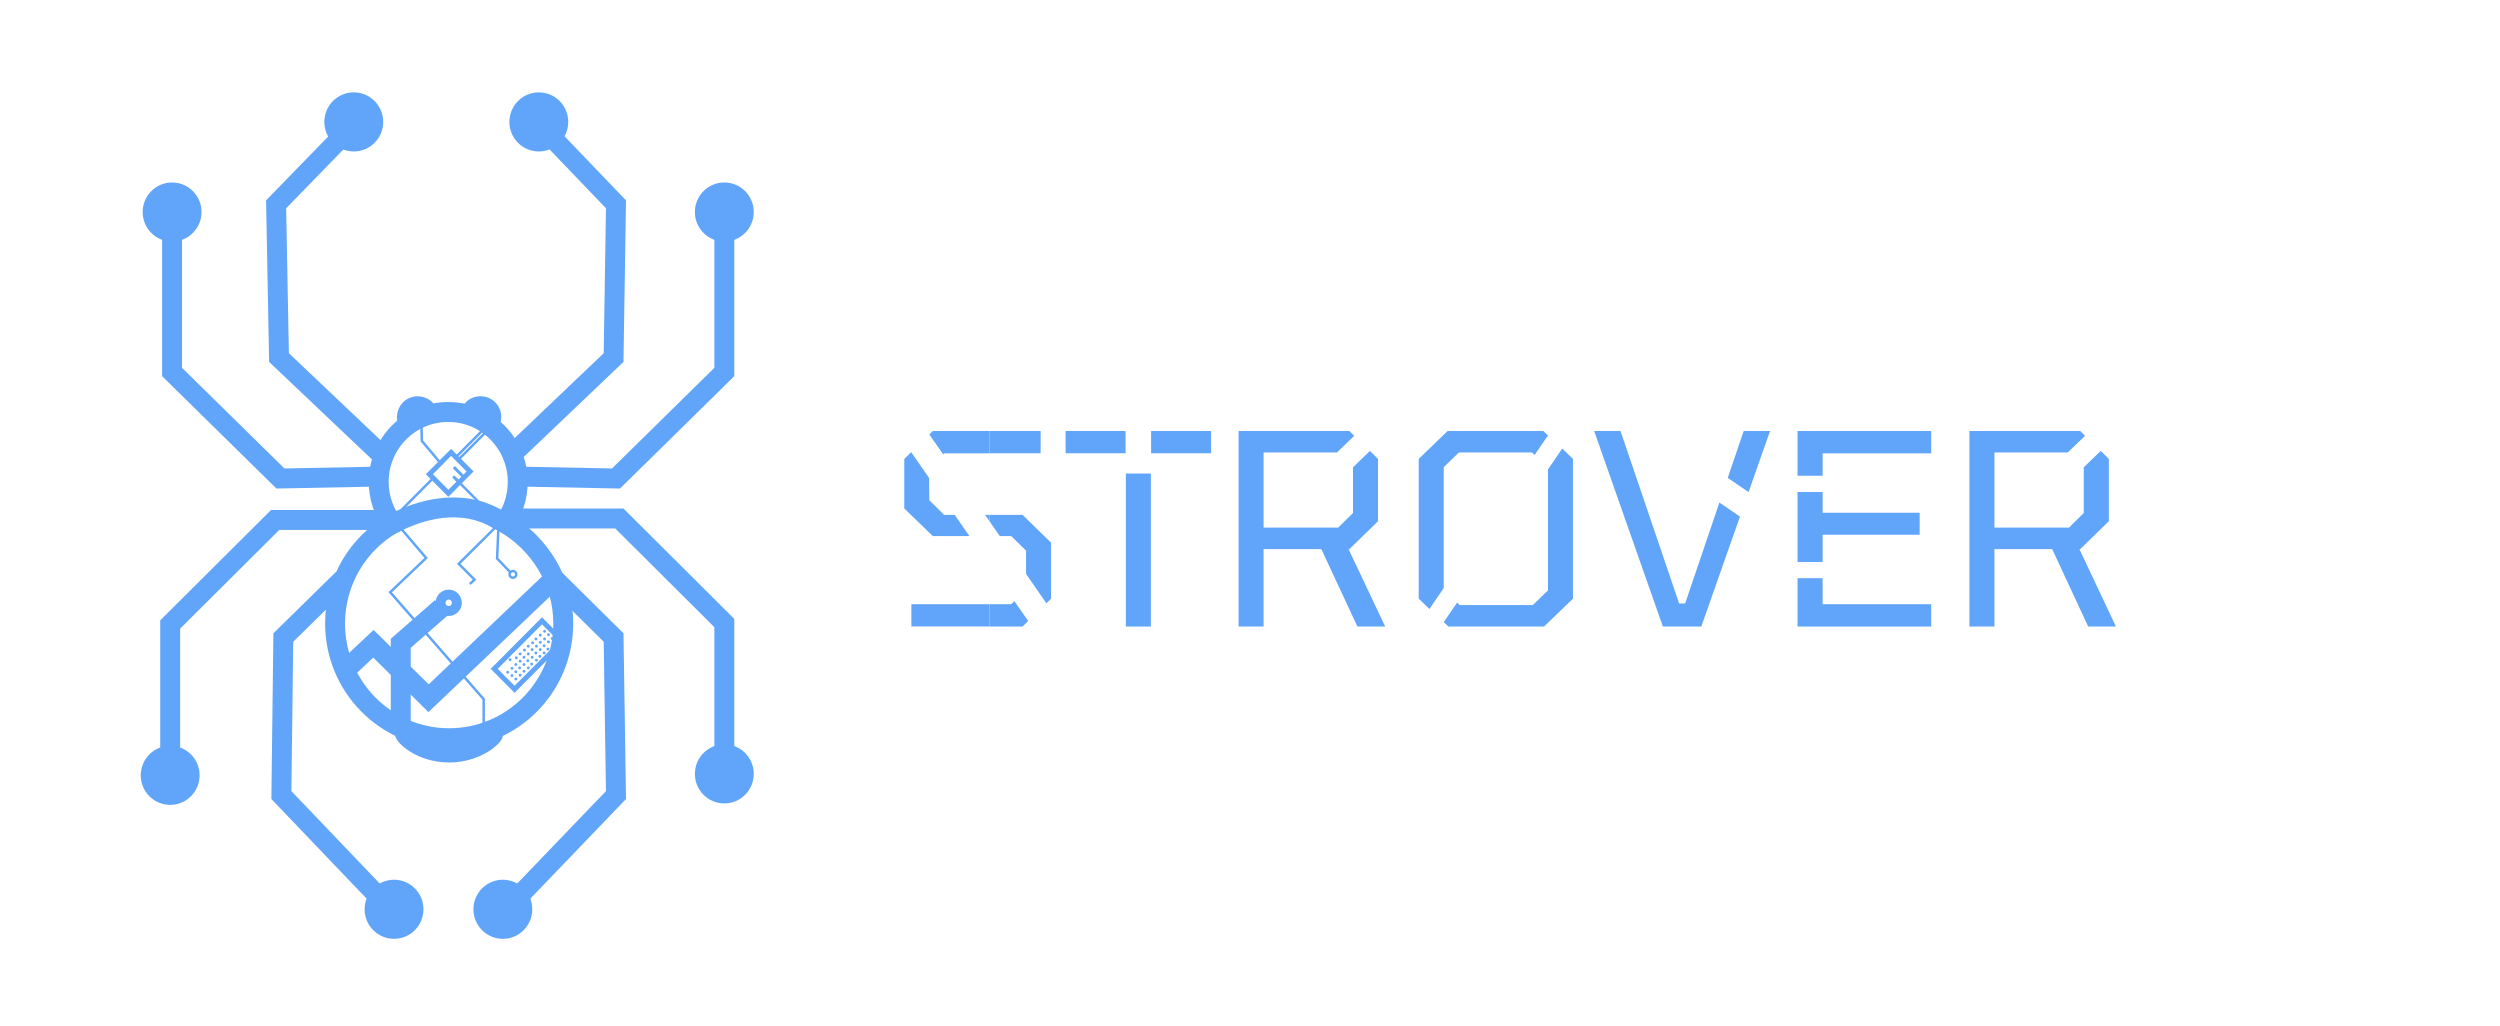 <svg width="251" height="103" viewBox="0 0 251 103" fill="none" xmlns="http://www.w3.org/2000/svg">
<path d="M51.497 58.007C51.683 58.007 51.834 57.855 51.834 57.668C51.834 57.481 51.683 57.33 51.497 57.33C51.311 57.33 51.16 57.481 51.16 57.668C51.16 57.855 51.311 58.007 51.497 58.007Z" stroke="#60A5FA" stroke-width="0.25" stroke-miterlimit="10"/>
<path d="M56.551 62.603C56.551 68.989 51.401 74.117 45.096 74.117C38.743 74.117 33.642 68.941 33.642 62.603C33.642 58.346 35.952 54.572 39.417 52.589C38.551 51.427 38.021 49.976 38.021 48.38C38.021 44.509 41.15 41.364 45 41.364C48.85 41.364 51.979 44.509 51.979 48.38C51.979 49.928 51.497 51.379 50.631 52.492C54.144 54.524 56.551 58.297 56.551 62.603Z" stroke="#60A5FA" stroke-width="2" stroke-miterlimit="10"/>
<path d="M50.968 52.056H62.182L72.722 62.555V75.279" stroke="#60A5FA" stroke-width="2" stroke-miterlimit="10"/>
<path d="M52.316 89.744L61.845 79.826L61.604 64.006L55.636 58.104L43.027 70.102L37.492 64.635L34.604 67.344" stroke="#60A5FA" stroke-width="2" stroke-miterlimit="10"/>
<path d="M51.979 47.847L61.845 48.041L72.722 37.349V23.803" stroke="#60A5FA" stroke-width="2" stroke-miterlimit="10"/>
<path d="M51.401 45.622L61.604 35.898L61.845 20.513L55.396 13.788" stroke="#60A5FA" stroke-width="2" stroke-miterlimit="10"/>
<path d="M50.487 93.76C51.842 93.76 52.941 92.655 52.941 91.292C52.941 89.93 51.842 88.825 50.487 88.825C49.131 88.825 48.032 89.93 48.032 91.292C48.032 92.655 49.131 93.76 50.487 93.76Z" fill="#60A5FA" stroke="#60A5FA" stroke-miterlimit="10"/>
<path d="M72.722 80.165C74.078 80.165 75.177 79.06 75.177 77.698C75.177 76.335 74.078 75.23 72.722 75.23C71.366 75.23 70.267 76.335 70.267 77.698C70.267 79.06 71.366 80.165 72.722 80.165Z" fill="#60A5FA" stroke="#60A5FA" stroke-miterlimit="10"/>
<path d="M72.722 23.754C74.078 23.754 75.177 22.65 75.177 21.287C75.177 19.924 74.078 18.82 72.722 18.82C71.366 18.82 70.267 19.924 70.267 21.287C70.267 22.65 71.366 23.754 72.722 23.754Z" fill="#60A5FA" stroke="#60A5FA" stroke-miterlimit="10"/>
<path d="M54.096 14.707C55.452 14.707 56.551 13.603 56.551 12.24C56.551 10.877 55.452 9.773 54.096 9.773C52.741 9.773 51.642 10.877 51.642 12.24C51.642 13.603 52.741 14.707 54.096 14.707Z" fill="#60A5FA" stroke="#60A5FA" stroke-miterlimit="10"/>
<path d="M34.46 58.104L28.444 64.006L28.251 79.826L37.733 89.744" stroke="#60A5FA" stroke-width="2" stroke-miterlimit="10"/>
<path d="M39.562 93.76C40.917 93.76 42.016 92.655 42.016 91.292C42.016 89.93 40.917 88.825 39.562 88.825C38.206 88.825 37.107 89.93 37.107 91.292C37.107 92.655 38.206 93.76 39.562 93.76Z" fill="#60A5FA" stroke="#60A5FA" stroke-miterlimit="10"/>
<path d="M38.84 52.202H27.626L17.086 62.7V75.424" stroke="#60A5FA" stroke-width="2" stroke-miterlimit="10"/>
<path d="M17.086 80.31C18.441 80.31 19.54 79.205 19.54 77.843C19.54 76.48 18.441 75.375 17.086 75.375C15.73 75.375 14.631 76.48 14.631 77.843C14.631 79.205 15.73 80.31 17.086 80.31Z" fill="#60A5FA" stroke="#60A5FA" stroke-miterlimit="10"/>
<path d="M38.069 47.847L28.155 48.041L17.278 37.349V23.803" stroke="#60A5FA" stroke-width="2" stroke-miterlimit="10"/>
<path d="M17.278 23.754C18.634 23.754 19.733 22.65 19.733 21.287C19.733 19.924 18.634 18.82 17.278 18.82C15.922 18.82 14.823 19.924 14.823 21.287C14.823 22.65 15.922 23.754 17.278 23.754Z" fill="#60A5FA" stroke="#60A5FA" stroke-miterlimit="10"/>
<path d="M48.273 41.848L49.717 42.429C50.005 41.703 49.717 40.881 49.043 40.494C48.273 40.058 47.31 40.3 46.877 41.074L48.273 41.848Z" fill="#60A5FA" stroke="#60A5FA" stroke-miterlimit="10"/>
<path d="M41.968 41.848L43.316 41.074C42.931 40.397 42.064 40.107 41.342 40.397C40.524 40.736 40.139 41.655 40.476 42.477L41.968 41.848Z" fill="#60A5FA" stroke="#60A5FA" stroke-miterlimit="10"/>
<path d="M47.194 47.336L45.288 45.42L43.111 47.61L45.016 49.525L47.194 47.336Z" stroke="#60A5FA" stroke-width="0.5" stroke-miterlimit="10"/>
<path d="M46.483 47.86L46.517 47.826L45.667 46.971L45.633 47.005L46.483 47.86Z" fill="#C33825" stroke="#60A5FA" stroke-width="0.25" stroke-miterlimit="10"/>
<path d="M45.607 47.903L45.573 47.937L45.981 48.348L46.015 48.314L45.607 47.903Z" fill="#C33825" stroke="#60A5FA" stroke-width="0.25" stroke-miterlimit="10"/>
<path d="M48.84 42.812L45.675 45.993L48.84 42.812Z" stroke="#60A5FA" stroke-width="0.25" stroke-miterlimit="10"/>
<path d="M48.996 43.16L45.934 46.239L48.996 43.16Z" stroke="#60A5FA" stroke-width="0.25" stroke-miterlimit="10"/>
<path d="M42.305 42.284L42.353 44.267L44.182 46.444" stroke="#60A5FA" stroke-width="0.25" stroke-miterlimit="10"/>
<path d="M43.397 48.095L39.313 52.2L43.397 48.095Z" stroke="#60A5FA" stroke-width="0.25" stroke-miterlimit="10"/>
<path d="M50.129 52.481L45.773 48.103L50.129 52.481Z" stroke="#60A5FA" stroke-width="0.25" stroke-miterlimit="10"/>
<path d="M39.898 52.637L42.786 56.023L39.176 59.458L48.562 70.199V73.585" stroke="#60A5FA" stroke-width="0.25" stroke-miterlimit="10"/>
<path d="M47.166 58.636L47.647 58.2L46.059 56.604L50.053 52.637L49.909 56.072L51.209 57.426" stroke="#60A5FA" stroke-width="0.25" stroke-miterlimit="10"/>
<path d="M56.459 64.381L54.418 62.329L49.619 67.152L51.661 69.205L56.459 64.381Z" stroke="#60A5FA" stroke-width="0.5" stroke-miterlimit="10"/>
<path d="M54.678 63.525C54.758 63.523 54.821 63.457 54.82 63.377C54.819 63.297 54.753 63.233 54.673 63.234C54.593 63.236 54.53 63.302 54.531 63.382C54.533 63.462 54.598 63.526 54.678 63.525Z" fill="#60A5FA"/>
<path d="M54.245 63.912C54.325 63.911 54.388 63.845 54.387 63.765C54.386 63.684 54.32 63.621 54.24 63.622C54.16 63.623 54.097 63.689 54.098 63.77C54.099 63.85 54.165 63.914 54.245 63.912Z" fill="#60A5FA"/>
<path d="M53.812 64.299C53.892 64.298 53.955 64.232 53.954 64.152C53.953 64.072 53.887 64.008 53.807 64.009C53.727 64.01 53.664 64.076 53.665 64.156C53.667 64.237 53.732 64.301 53.812 64.299Z" fill="#60A5FA"/>
<path d="M53.475 64.686C53.555 64.684 53.618 64.618 53.617 64.538C53.616 64.458 53.55 64.394 53.47 64.395C53.391 64.397 53.327 64.463 53.328 64.543C53.33 64.623 53.395 64.687 53.475 64.686Z" fill="#60A5FA"/>
<path d="M53.042 65.024C53.121 65.023 53.185 64.957 53.184 64.877C53.182 64.797 53.117 64.733 53.037 64.734C52.957 64.735 52.894 64.801 52.895 64.882C52.896 64.962 52.962 65.026 53.042 65.024Z" fill="#60A5FA"/>
<path d="M52.657 65.412C52.737 65.41 52.8 65.344 52.799 65.264C52.797 65.184 52.732 65.12 52.652 65.122C52.572 65.123 52.509 65.189 52.51 65.269C52.511 65.349 52.577 65.413 52.657 65.412Z" fill="#60A5FA"/>
<path d="M52.224 65.799C52.304 65.797 52.367 65.731 52.366 65.651C52.364 65.571 52.299 65.507 52.219 65.508C52.139 65.51 52.076 65.576 52.077 65.656C52.078 65.736 52.144 65.8 52.224 65.799Z" fill="#60A5FA"/>
<path d="M51.839 66.186C51.919 66.184 51.982 66.118 51.981 66.038C51.98 65.958 51.914 65.894 51.834 65.895C51.754 65.897 51.691 65.963 51.692 66.043C51.693 66.123 51.759 66.187 51.839 66.186Z" fill="#60A5FA"/>
<path d="M51.213 66.379C51.293 66.378 51.356 66.312 51.355 66.232C51.354 66.151 51.288 66.088 51.208 66.089C51.129 66.09 51.065 66.156 51.066 66.236C51.068 66.317 51.133 66.38 51.213 66.379Z" fill="#60A5FA"/>
<path d="M55.063 63.863C55.143 63.862 55.206 63.796 55.205 63.716C55.204 63.636 55.138 63.572 55.058 63.573C54.979 63.575 54.915 63.641 54.916 63.721C54.918 63.801 54.983 63.865 55.063 63.863Z" fill="#60A5FA"/>
<path d="M54.679 64.299C54.758 64.297 54.822 64.231 54.821 64.151C54.819 64.071 54.754 64.007 54.674 64.009C54.594 64.01 54.531 64.076 54.532 64.156C54.533 64.236 54.599 64.3 54.679 64.299Z" fill="#60A5FA"/>
<path d="M54.245 64.637C54.325 64.636 54.389 64.57 54.387 64.49C54.386 64.41 54.32 64.346 54.241 64.347C54.161 64.349 54.097 64.415 54.099 64.495C54.1 64.575 54.166 64.639 54.245 64.637Z" fill="#60A5FA"/>
<path d="M53.86 65.024C53.94 65.023 54.004 64.957 54.002 64.877C54.001 64.797 53.935 64.733 53.855 64.734C53.776 64.735 53.712 64.802 53.713 64.882C53.715 64.962 53.781 65.026 53.86 65.024Z" fill="#60A5FA"/>
<path d="M53.427 65.363C53.507 65.362 53.57 65.296 53.569 65.216C53.568 65.136 53.502 65.072 53.422 65.073C53.343 65.074 53.279 65.14 53.28 65.221C53.282 65.301 53.347 65.365 53.427 65.363Z" fill="#60A5FA"/>
<path d="M53.042 65.799C53.122 65.797 53.186 65.731 53.184 65.651C53.183 65.571 53.117 65.507 53.038 65.508C52.958 65.51 52.894 65.576 52.895 65.656C52.897 65.736 52.963 65.8 53.042 65.799Z" fill="#60A5FA"/>
<path d="M52.609 66.138C52.689 66.136 52.752 66.07 52.751 65.99C52.749 65.91 52.684 65.846 52.604 65.847C52.524 65.849 52.461 65.915 52.462 65.995C52.463 66.075 52.529 66.139 52.609 66.138Z" fill="#60A5FA"/>
<path d="M52.224 66.525C52.304 66.523 52.367 66.457 52.366 66.377C52.364 66.297 52.299 66.233 52.219 66.234C52.139 66.236 52.076 66.302 52.077 66.382C52.078 66.462 52.144 66.526 52.224 66.525Z" fill="#60A5FA"/>
<path d="M51.791 66.863C51.87 66.862 51.934 66.796 51.932 66.716C51.931 66.635 51.865 66.572 51.786 66.573C51.706 66.574 51.642 66.64 51.644 66.721C51.645 66.801 51.711 66.865 51.791 66.863Z" fill="#60A5FA"/>
<path d="M51.405 67.25C51.485 67.249 51.549 67.183 51.547 67.103C51.546 67.022 51.48 66.959 51.401 66.96C51.321 66.961 51.257 67.027 51.259 67.107C51.26 67.188 51.326 67.251 51.405 67.25Z" fill="#60A5FA"/>
<path d="M50.973 67.638C51.052 67.636 51.116 67.57 51.115 67.49C51.113 67.41 51.048 67.346 50.968 67.347C50.888 67.349 50.825 67.415 50.826 67.495C50.827 67.575 50.893 67.639 50.973 67.638Z" fill="#60A5FA"/>
<path d="M55.449 64.25C55.529 64.249 55.592 64.183 55.591 64.103C55.589 64.023 55.524 63.959 55.444 63.96C55.364 63.961 55.301 64.027 55.302 64.108C55.303 64.188 55.369 64.252 55.449 64.25Z" fill="#60A5FA"/>
<path d="M55.063 64.589C55.143 64.588 55.206 64.521 55.205 64.441C55.204 64.361 55.138 64.297 55.058 64.299C54.978 64.3 54.915 64.366 54.916 64.446C54.918 64.526 54.983 64.59 55.063 64.589Z" fill="#60A5FA"/>
<path d="M54.63 64.976C54.71 64.975 54.774 64.909 54.772 64.829C54.771 64.749 54.705 64.685 54.626 64.686C54.546 64.687 54.482 64.753 54.483 64.834C54.485 64.914 54.551 64.978 54.63 64.976Z" fill="#60A5FA"/>
<path d="M54.245 65.363C54.325 65.362 54.389 65.296 54.387 65.216C54.386 65.136 54.32 65.072 54.24 65.073C54.161 65.074 54.097 65.141 54.099 65.221C54.1 65.301 54.166 65.365 54.245 65.363Z" fill="#60A5FA"/>
<path d="M53.812 65.702C53.892 65.701 53.955 65.635 53.954 65.555C53.953 65.475 53.887 65.411 53.807 65.412C53.727 65.413 53.664 65.479 53.665 65.56C53.666 65.64 53.732 65.704 53.812 65.702Z" fill="#60A5FA"/>
<path d="M53.427 66.138C53.507 66.136 53.571 66.07 53.569 65.99C53.568 65.91 53.502 65.846 53.422 65.847C53.343 65.849 53.279 65.915 53.281 65.995C53.282 66.075 53.348 66.139 53.427 66.138Z" fill="#60A5FA"/>
<path d="M52.994 66.477C53.073 66.475 53.137 66.409 53.136 66.329C53.134 66.249 53.069 66.185 52.989 66.186C52.909 66.188 52.846 66.254 52.847 66.334C52.848 66.414 52.914 66.478 52.994 66.477Z" fill="#60A5FA"/>
<path d="M52.609 66.863C52.689 66.862 52.752 66.796 52.751 66.716C52.75 66.636 52.684 66.572 52.604 66.573C52.524 66.575 52.461 66.641 52.462 66.721C52.464 66.801 52.529 66.865 52.609 66.863Z" fill="#60A5FA"/>
<path d="M52.176 67.202C52.255 67.201 52.319 67.135 52.318 67.055C52.316 66.975 52.251 66.911 52.171 66.912C52.091 66.913 52.028 66.979 52.029 67.059C52.03 67.14 52.096 67.204 52.176 67.202Z" fill="#60A5FA"/>
<path d="M51.79 67.589C51.87 67.588 51.934 67.522 51.932 67.442C51.931 67.361 51.865 67.298 51.785 67.299C51.706 67.3 51.642 67.366 51.644 67.446C51.645 67.527 51.711 67.591 51.79 67.589Z" fill="#60A5FA"/>
<path d="M51.406 67.976C51.486 67.974 51.549 67.908 51.548 67.828C51.546 67.748 51.481 67.684 51.401 67.685C51.321 67.687 51.258 67.753 51.259 67.833C51.26 67.913 51.326 67.977 51.406 67.976Z" fill="#60A5FA"/>
<path d="M55.449 64.976C55.529 64.975 55.592 64.909 55.591 64.829C55.589 64.749 55.524 64.685 55.444 64.686C55.364 64.688 55.301 64.754 55.302 64.834C55.303 64.914 55.369 64.978 55.449 64.976Z" fill="#60A5FA"/>
<path d="M55.016 65.315C55.095 65.314 55.159 65.248 55.157 65.168C55.156 65.087 55.09 65.023 55.011 65.025C54.931 65.026 54.867 65.092 54.869 65.172C54.87 65.252 54.936 65.316 55.016 65.315Z" fill="#60A5FA"/>
<path d="M54.63 65.702C54.71 65.701 54.774 65.635 54.772 65.555C54.771 65.475 54.705 65.411 54.626 65.412C54.546 65.413 54.482 65.479 54.484 65.559C54.485 65.64 54.551 65.704 54.63 65.702Z" fill="#60A5FA"/>
<path d="M54.197 66.041C54.277 66.04 54.34 65.974 54.339 65.893C54.337 65.813 54.272 65.749 54.192 65.751C54.112 65.752 54.049 65.818 54.05 65.898C54.051 65.978 54.117 66.042 54.197 66.041Z" fill="#60A5FA"/>
<path d="M53.86 66.427C53.94 66.426 54.003 66.36 54.002 66.28C54 66.2 53.935 66.136 53.855 66.137C53.775 66.138 53.712 66.204 53.713 66.285C53.714 66.365 53.78 66.429 53.86 66.427Z" fill="#60A5FA"/>
<path d="M53.379 66.815C53.459 66.814 53.522 66.748 53.521 66.668C53.52 66.587 53.454 66.523 53.374 66.525C53.294 66.526 53.231 66.592 53.232 66.672C53.233 66.752 53.299 66.816 53.379 66.815Z" fill="#60A5FA"/>
<path d="M53.042 67.202C53.122 67.2 53.185 67.134 53.184 67.054C53.183 66.974 53.117 66.91 53.037 66.911C52.957 66.913 52.894 66.979 52.895 67.059C52.897 67.139 52.962 67.203 53.042 67.202Z" fill="#60A5FA"/>
<path d="M52.609 67.54C52.688 67.539 52.752 67.473 52.751 67.393C52.749 67.312 52.684 67.249 52.604 67.25C52.524 67.251 52.461 67.317 52.462 67.397C52.463 67.478 52.529 67.541 52.609 67.54Z" fill="#60A5FA"/>
<path d="M52.224 67.927C52.303 67.926 52.367 67.86 52.365 67.78C52.364 67.7 52.298 67.636 52.219 67.637C52.139 67.638 52.075 67.704 52.077 67.785C52.078 67.865 52.144 67.929 52.224 67.927Z" fill="#60A5FA"/>
<path d="M51.791 68.315C51.87 68.313 51.934 68.247 51.933 68.167C51.931 68.087 51.865 68.023 51.786 68.024C51.706 68.026 51.642 68.092 51.644 68.172C51.645 68.252 51.711 68.316 51.791 68.315Z" fill="#60A5FA"/>
<path d="M40.235 73.053V64.587L44.326 61.007" stroke="#60A5FA" stroke-width="2" stroke-miterlimit="10"/>
<path d="M45.048 61.345C45.5 61.345 45.866 60.977 45.866 60.523C45.866 60.069 45.5 59.7 45.048 59.7C44.596 59.7 44.23 60.069 44.23 60.523C44.23 60.977 44.596 61.345 45.048 61.345Z" stroke="#60A5FA" stroke-miterlimit="10"/>
<path d="M39.465 52.589C41.15 51.669 45.481 49.831 49.476 51.863C49.861 52.056 50.294 52.25 50.727 52.54" stroke="#60A5FA" stroke-width="2" stroke-miterlimit="10"/>
<path d="M38.262 45.622L28.011 35.898L27.722 20.513L34.267 13.788" stroke="#60A5FA" stroke-width="2" stroke-miterlimit="10"/>
<path d="M35.519 14.707C36.874 14.707 37.973 13.603 37.973 12.24C37.973 10.877 36.874 9.773 35.519 9.773C34.163 9.773 33.064 10.877 33.064 12.24C33.064 13.603 34.163 14.707 35.519 14.707Z" fill="#60A5FA" stroke="#60A5FA" stroke-miterlimit="10"/>
<path d="M49.187 73.73C49.235 73.924 49.139 74.117 48.898 74.166C48.176 74.359 47.406 74.311 46.636 74.408C45.914 74.504 45.193 74.553 44.422 74.504C43.749 74.504 43.027 74.456 42.353 74.359C41.872 74.263 41.438 74.166 41.198 73.682H40.139C40.187 74.263 42.112 76.053 45.096 76.053C48.032 76.053 50.053 74.263 50.005 73.73H49.187Z" fill="#60A5FA" stroke="#60A5FA" stroke-miterlimit="10"/>
<path d="M104.477 43.273H99.348V45.507H104.477V43.273Z" fill="#60A5FA"/>
<path d="M99.348 60.663H91.502V62.897H99.348V60.663Z" fill="#60A5FA"/>
<path d="M100.381 53.824H101.529L103.016 55.285V57.622L105.056 60.569L105.528 60.105V54.486L102.66 51.693H99.348V52.338L100.381 53.824Z" fill="#60A5FA"/>
<path d="M101.529 60.663H99.348V62.906H102.66L103.23 62.347L101.841 60.354L101.529 60.663Z" fill="#60A5FA"/>
<path d="M94.788 45.516H99.348V43.273H93.657L93.301 43.617L94.69 45.61L94.788 45.516Z" fill="#60A5FA"/>
<path d="M95.857 51.693H95.848L97.317 53.824H97.335L95.857 51.693Z" fill="#60A5FA"/>
<path d="M94.788 51.693L93.301 50.224L93.283 47.99L91.484 45.395L90.79 46.074V51.049L93.657 53.824H97.317L95.848 51.693H94.788Z" fill="#60A5FA"/>
<path d="M99.348 51.693H98.902L99.348 52.338V51.693Z" fill="#60A5FA"/>
<path d="M115.546 47.543H113.035V62.906H115.546V47.543Z" fill="#60A5FA"/>
<path d="M113.008 43.273H106.988V45.507H113.008V43.273Z" fill="#60A5FA"/>
<path d="M121.592 43.273H115.573V45.507H121.592V43.273Z" fill="#60A5FA"/>
<path d="M135.484 55.13L138.352 52.329V46.074L137.541 45.275L135.84 46.916V51.504L134.353 52.974H126.864V45.43H134.229L135.965 43.754L135.484 43.273H124.353V62.906H126.864V55.13H132.661L136.286 62.906H139.073L135.395 55.13H135.484Z" fill="#60A5FA"/>
<path d="M156.847 45.035L155.414 47.139V59.28L153.891 60.749H146.553L146.295 60.5L144.95 62.459L145.422 62.906H155.022L157.925 60.105V46.074L156.847 45.035Z" fill="#60A5FA"/>
<path d="M143.517 61.145L144.95 59.039V46.899L146.473 45.43H153.82L154.078 45.679L155.414 43.72L154.951 43.273H145.342L142.439 46.074V60.105L143.517 61.145Z" fill="#60A5FA"/>
<path d="M169.19 60.586H168.584L162.698 43.273H160.053L166.954 62.906H170.81L174.693 51.865L172.627 50.456L169.19 60.586Z" fill="#60A5FA"/>
<path d="M177.712 43.273H175.067L173.464 47.981L175.557 49.408L177.712 43.273Z" fill="#60A5FA"/>
<path d="M180.472 62.906H193.892V60.663H182.992V58.051H180.472V62.906Z" fill="#60A5FA"/>
<path d="M180.472 56.428H182.992V53.687H192.734V51.478H182.992V49.399H180.472V56.428Z" fill="#60A5FA"/>
<path d="M193.892 45.516V43.273H180.472V47.767H182.992V45.516H193.892Z" fill="#60A5FA"/>
<path d="M208.853 55.13L211.729 52.329V46.074L210.91 45.275L209.209 46.916V51.504L207.722 52.974H200.241V45.43H207.597L209.342 43.754L208.853 43.273H197.73V62.906H200.241V55.13H206.039L209.654 62.906H212.441L208.772 55.13H208.853Z" fill="#60A5FA"/>
</svg>
